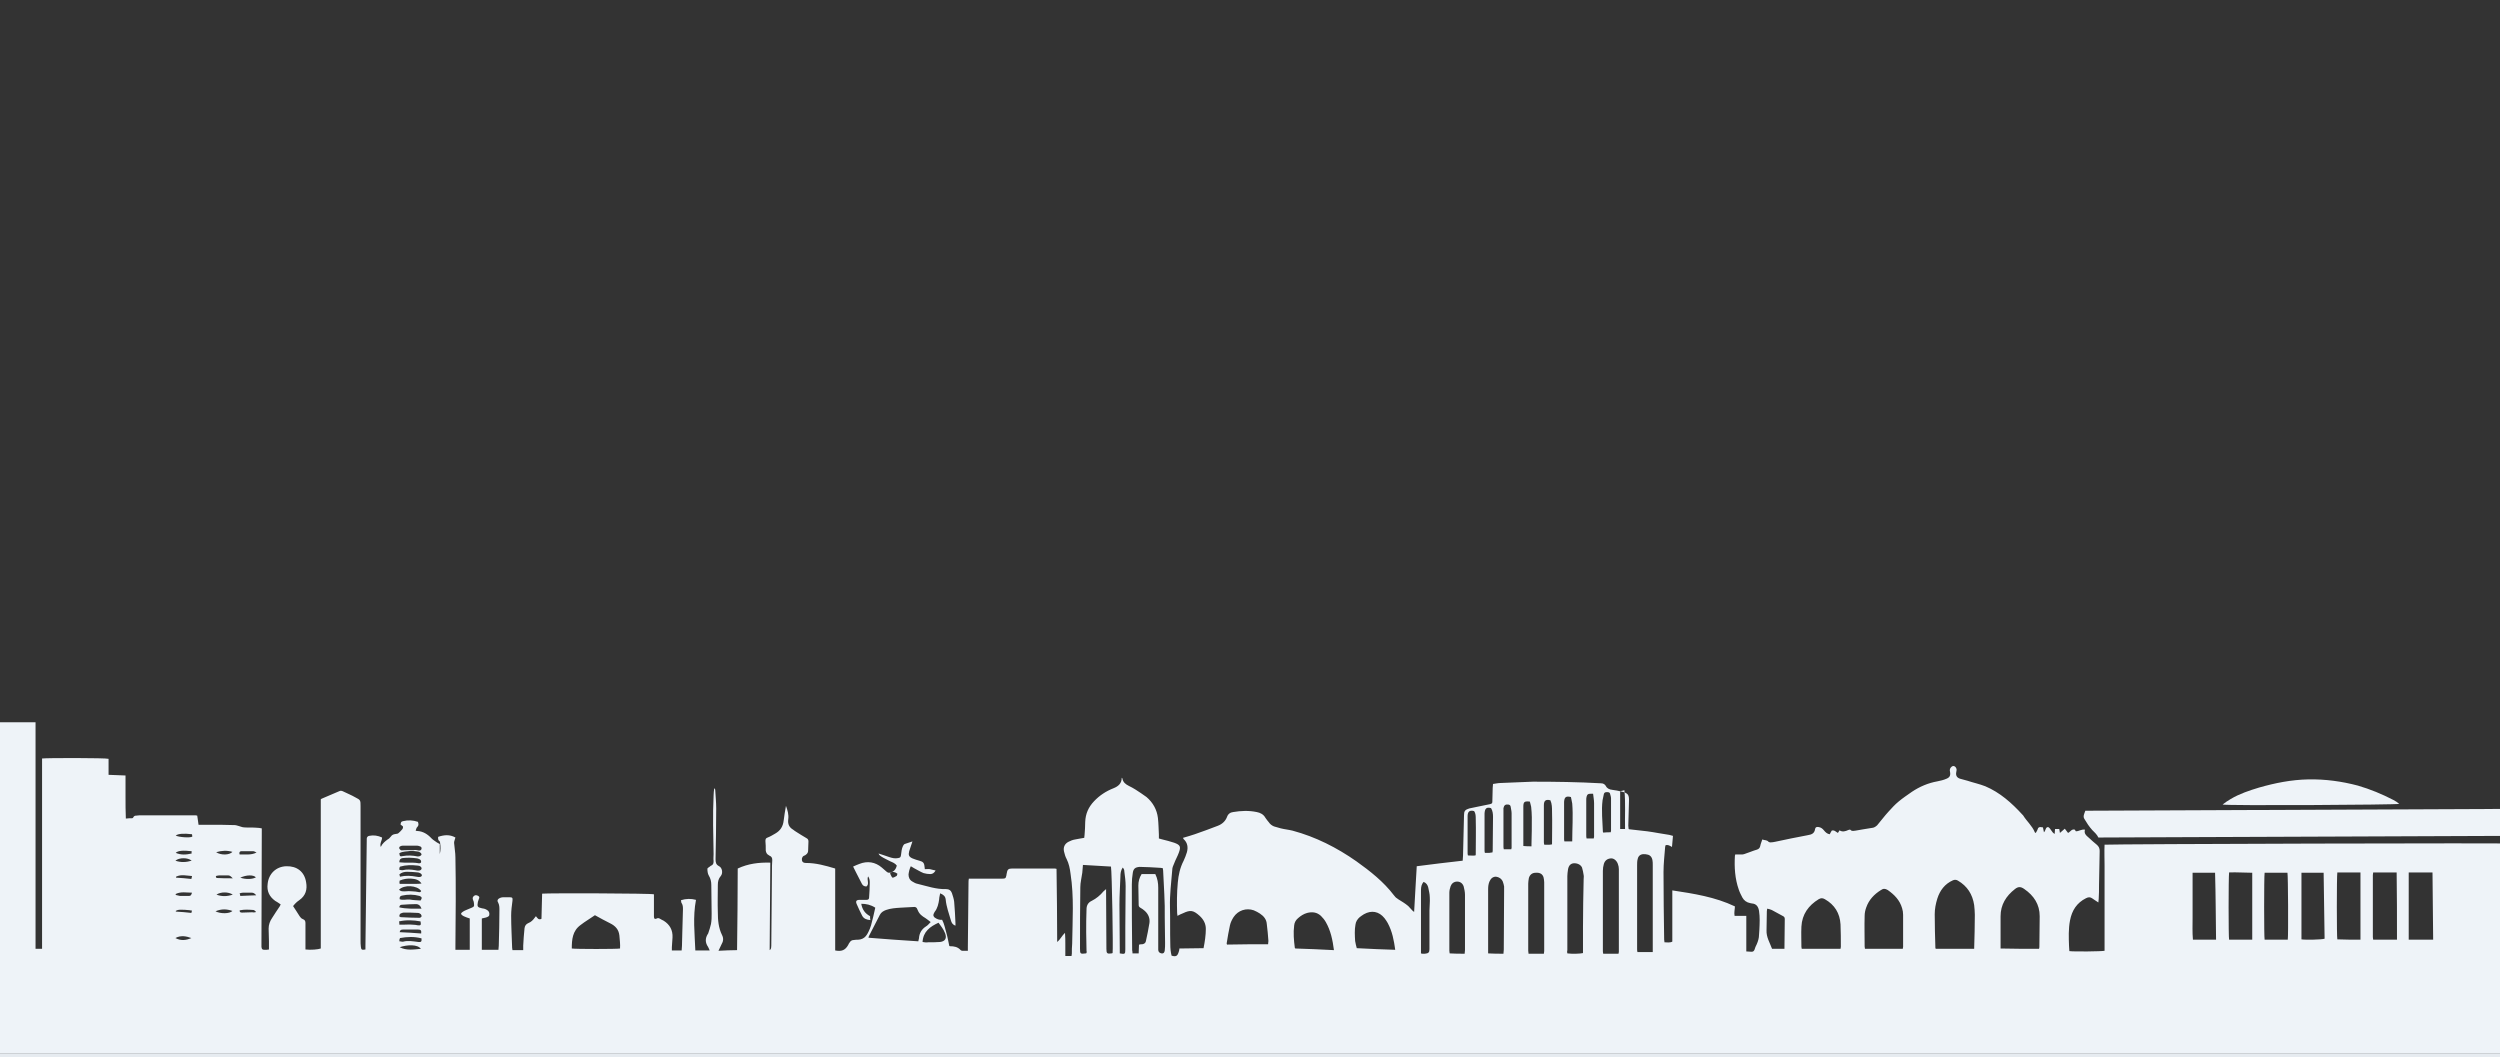 <svg width="1440" height="609" viewBox="0 0 1440 609" fill="none" xmlns="http://www.w3.org/2000/svg">
<rect x="0" y="0" width="1440" height="609" fill="#333333" stroke="none"/>
<g clip-path="url(#clip0)">
<path d="M1578 504.968C1578 545.396 1578 566.377 1578 606.805C1576.87 606.805 1575.56 606.993 1574.43 606.993C1004.94 606.993 435.252 606.993 -134.245 606.993C-134.996 606.993 -135.747 606.993 -136.498 606.993C-136.873 606.993 -137.437 606.805 -137.812 606.805C-137.812 606.429 -138 606.429 -138 606.241C-138 520.307 -138 453.821 -138 368.076C-138 367.512 -138 366.947 -137.812 366.383V366.195C-137.812 366.195 -137.812 366.195 -137.624 366.007C-124.293 366.007 -110.774 366.007 -97.067 366.007C-97.067 426.18 -97.067 486.352 -97.067 546.712C-95.752 546.712 -94.626 546.712 -93.311 546.712C-93.311 545.772 -93.311 544.832 -93.311 543.892C-93.311 513.618 -93.311 483.343 -93.311 452.881C-93.311 451.941 -93.311 451.189 -93.124 450.249C-82.421 450.249 -71.906 450.249 -61.203 450.249C-61.203 482.403 -61.203 514.558 -61.203 546.712C-59.889 546.712 -58.762 546.712 -57.448 546.712C-57.448 538.627 -57.448 530.541 -57.448 522.456C-57.448 514.37 -57.448 506.284 -57.448 498.199C-57.448 490.113 -57.448 482.215 -57.448 474.13C-57.448 466.044 -57.448 458.146 -57.448 450.061C-57.448 441.975 -57.448 433.889 -57.448 425.804C-57.448 417.906 -57.636 409.82 -57.448 401.923C-54.632 401.359 -12.384 401.547 -10.882 402.111C-10.882 403.615 -10.882 405.119 -10.882 406.624C-10.882 408.128 -10.882 409.82 -10.882 411.325C-10.882 412.829 -11.07 414.333 -10.506 416.026C-0.179 416.026 9.96 416.026 20.475 416.026C20.475 427.12 20.475 437.838 20.475 448.744C20.475 459.651 20.475 470.557 20.475 481.463C20.475 492.369 20.475 503.088 20.475 513.994C20.475 524.9 20.475 535.806 20.475 546.524C21.79 546.524 22.916 546.524 24.23 546.524C24.23 509.857 24.23 473.377 24.23 436.898C26.671 436.522 61.033 436.522 62.535 437.086C62.535 440.095 62.535 443.103 62.535 446.3C65.915 446.488 68.919 446.488 72.299 446.676C72.299 451.001 72.299 454.95 72.299 459.086C72.299 463.223 72.299 467.172 72.487 471.497C73.801 471.309 74.927 471.309 76.054 471.309C76.43 471.309 76.805 470.933 76.805 470.745C77.181 469.993 77.744 469.805 78.495 469.805C79.622 469.617 80.748 469.617 81.687 469.617C91.826 469.617 101.778 469.617 111.917 469.617C112.481 469.617 113.044 469.617 113.607 469.805C113.795 471.497 114.171 473.189 114.358 475.07C116.424 475.07 118.302 475.07 120.179 475.07C125.249 475.07 130.131 475.07 135.201 475.258C135.952 475.258 136.89 475.634 137.642 475.822C138.58 476.01 139.519 476.574 140.646 476.574C142.899 476.762 145.34 476.574 147.593 476.762C148.72 476.762 149.659 476.95 150.785 477.138C150.785 477.89 150.785 478.266 150.785 478.831C150.785 500.455 150.597 522.079 150.597 543.704C150.597 544.268 150.597 544.832 150.597 545.396C150.785 546.712 150.973 547.089 152.475 547.089C153.226 547.089 154.165 547.089 154.916 546.901C154.916 545.208 154.916 543.704 154.916 542.2C154.916 539.755 154.728 537.311 154.728 534.866C154.728 532.61 155.479 530.541 156.794 528.661C158.296 526.404 159.61 524.148 161.112 522.079C161.3 521.703 161.488 521.327 161.676 520.951C160.549 520.199 159.61 519.447 158.484 518.883C155.104 516.438 153.602 513.242 154.165 509.105C154.728 503.276 159.047 499.139 164.868 498.951C171.064 498.763 175.383 502.147 176.322 508.165C177.073 512.301 176.134 515.874 172.378 518.507C171.44 519.071 170.688 519.823 169.937 520.575C169.562 520.951 169.186 521.515 168.811 521.891C170.125 523.96 171.44 525.84 172.566 527.721C173.129 528.473 173.505 529.037 174.444 529.413C175.57 529.789 175.946 530.541 175.946 531.669C175.946 536.182 175.946 540.695 175.946 545.02C175.946 545.584 175.946 546.336 175.946 546.901C178.95 547.277 183.269 546.9 184.771 546.336C184.771 517.754 184.771 488.985 184.771 460.403C185.147 460.215 185.147 460.027 185.334 460.027C188.714 458.522 192.094 457.206 195.474 455.702C196.225 455.326 196.976 455.514 197.727 455.89C199.98 457.018 202.421 457.958 204.674 459.274C207.678 460.779 207.679 460.967 207.679 464.352C207.679 490.113 207.679 515.874 207.679 541.635C207.679 542.952 207.679 544.08 207.866 545.396C208.054 547.089 208.43 547.277 210.495 546.901C210.495 546.148 210.495 545.584 210.495 544.832C210.683 524.524 211.058 504.216 211.246 484.096C211.246 483.72 211.246 483.531 211.246 483.155C211.246 482.215 211.809 481.651 212.56 481.463C215.189 480.899 217.63 481.275 220.071 482.403C220.071 484.284 218.569 485.788 219.32 487.856C220.259 485.788 221.761 484.66 223.263 483.532C224.014 483.155 224.578 482.591 225.141 481.839C225.892 480.711 226.831 480.523 228.145 480.335C228.708 480.335 229.272 480.147 229.647 479.771C230.211 479.395 230.774 478.642 231.337 478.078C231.9 477.514 232.276 476.95 232.088 476.01C231.713 475.634 231.149 475.258 230.774 475.07C230.774 473.942 230.962 473.189 232.088 473.001C235.092 472.249 237.909 472.437 240.725 473.377C241.101 474.506 241.289 475.446 240.35 476.386C239.787 476.762 239.787 477.702 239.411 478.454C239.787 478.642 240.162 478.642 240.35 478.642C243.73 478.83 246.358 480.523 248.612 482.967C249.55 483.908 250.677 484.472 251.616 485.224C252.179 485.6 252.742 485.788 253.306 486.164C253.306 488.044 253.306 490.113 253.306 491.993C253.869 489.737 253.869 487.668 253.494 485.412C253.494 485.036 253.306 484.66 253.118 484.472C252.179 483.908 252.367 482.967 252.367 482.027C255.747 480.899 258.939 480.523 262.319 482.403C262.131 483.155 261.943 483.719 261.755 484.284C261.568 484.66 261.568 485.224 261.568 485.6C261.755 488.42 262.319 491.053 262.319 493.874C262.506 502.147 262.506 510.609 262.506 518.883C262.506 527.533 262.319 536.182 262.319 545.02C262.319 545.772 262.319 546.524 262.319 547.089C265.135 547.089 267.952 547.089 270.58 547.089C270.58 541.071 270.58 535.054 270.58 529.037C270.017 528.849 269.454 528.661 268.89 528.473C268.139 528.097 267.201 527.909 266.449 527.345C265.323 526.592 265.323 526.028 266.449 525.276C267.013 524.9 267.576 524.524 268.139 524.336C269.266 523.772 270.58 523.396 271.707 522.832C273.021 522.267 273.209 522.079 273.021 520.575C273.021 519.823 272.834 519.071 272.458 518.319C272.083 517.378 272.27 516.626 273.021 516.062C273.585 515.498 274.523 515.498 275.462 516.062C276.213 516.438 276.213 517.19 275.838 517.755C275.65 518.319 275.462 518.883 275.275 519.447C274.711 522.267 275.087 522.644 277.715 523.208C278.091 523.208 278.467 523.396 278.842 523.396C279.405 523.584 279.969 523.772 280.532 524.148C281.471 524.712 282.034 525.652 281.846 526.78C281.846 527.909 280.908 528.097 279.969 528.473C279.218 528.661 278.279 528.849 277.528 529.037C277.528 535.054 277.528 541.071 277.528 547.089C280.72 547.089 283.912 547.089 287.104 547.089C287.104 546.148 287.292 545.396 287.292 544.832C287.479 537.875 287.667 530.917 287.667 524.148C287.667 522.644 287.667 521.327 286.916 519.823C286.165 518.695 286.728 517.754 288.043 517.19C288.606 517.002 289.169 516.814 289.733 516.814C290.859 516.814 292.174 516.814 293.488 516.814C295.178 516.814 295.366 517.19 295.178 518.883C294.802 521.703 294.427 524.524 294.427 527.345C294.427 533.55 294.802 539.755 294.99 545.96C294.99 546.336 295.178 546.712 295.178 547.277C297.243 547.277 299.309 547.277 301.374 547.277C301.374 546.336 301.374 545.396 301.374 544.644C301.562 541.259 301.75 538.063 302.125 534.678C302.313 533.174 303.064 532.233 304.378 531.669C305.88 531.105 307.007 529.977 307.946 528.661C308.134 528.285 308.509 528.097 308.697 527.721C309.448 528.661 310.199 530.165 311.889 529.225C312.077 524.336 312.077 519.635 312.265 514.746C316.395 514.37 374.979 514.558 376.669 515.122C376.669 515.686 376.669 516.438 376.669 517.002C376.669 520.575 376.669 524.148 376.669 527.909C376.669 529.225 377.232 529.601 378.358 529.037C378.922 528.661 379.485 528.849 379.861 529.037C380.612 529.413 381.363 529.977 382.302 530.353C385.869 532.61 387.559 535.806 387.371 539.943C387.183 541.824 387.184 543.704 386.996 545.584C386.996 546.148 386.996 546.901 386.996 547.465C389.061 547.465 390.751 547.465 392.629 547.465C392.629 546.524 392.816 545.584 392.816 544.832C392.816 542.388 393.004 539.755 393.004 537.311C393.192 532.798 393.192 528.285 393.38 523.772C393.38 522.643 393.38 521.327 392.629 520.199C392.253 519.823 392.441 519.071 392.253 518.507C395.257 517.566 398.074 517.567 400.89 518.319C399.013 528.097 400.139 537.687 400.515 547.465C403.331 547.465 405.772 547.465 408.777 547.465C408.401 546.713 408.213 545.96 407.838 545.396C406.148 542.952 406.148 540.507 407.65 538.063C407.838 537.875 408.026 537.499 408.026 537.311C408.589 535.618 409.152 533.926 409.528 532.233C409.903 530.165 409.903 528.285 409.903 526.216C409.903 520.763 409.716 515.31 409.716 509.857C409.716 507.788 409.34 506.096 408.213 504.216C407.65 503.276 407.462 501.771 407.462 500.455C407.462 499.891 408.777 499.327 409.34 498.763C409.34 498.763 409.528 498.575 409.716 498.575C410.842 498.01 411.03 497.258 411.03 495.942C410.842 494.626 411.03 493.31 411.03 491.993C410.842 480.711 410.467 469.617 411.03 458.334C411.03 456.83 411.218 455.514 411.405 454.009C411.781 454.385 411.969 454.574 411.969 454.95C412.156 458.522 412.532 462.095 412.532 465.668C412.532 475.446 412.344 485.224 412.156 494.814C412.156 496.694 412.344 498.011 414.222 498.951C416.1 499.891 416.475 503.088 415.161 504.592C413.846 506.096 413.471 507.788 413.471 509.669C413.471 514.934 413.283 520.199 413.471 525.464C413.471 529.977 413.846 534.49 415.912 538.627C416.851 540.507 416.663 542.2 415.536 544.08C414.973 545.02 414.597 546.336 413.846 547.653C417.602 547.465 420.982 547.277 424.549 547.277C424.737 531.481 424.925 515.874 424.925 500.267C430.933 497.446 437.129 496.694 443.701 496.882C443.514 513.618 443.514 530.353 443.326 547.277C444.452 546.524 444.077 545.584 444.265 544.832C444.452 530.541 444.452 516.25 444.64 501.959C444.64 499.703 444.64 497.634 444.828 495.378C444.828 494.25 444.452 493.31 443.326 492.933C443.138 492.745 442.95 492.745 442.762 492.557C441.636 491.993 441.26 491.053 441.073 489.925C441.073 488.044 441.073 486.164 440.885 484.472C440.885 483.343 441.073 482.779 442.199 482.403C443.701 481.839 445.203 480.899 446.518 480.147C449.522 478.454 451.024 476.01 451.4 472.625C451.775 469.805 452.151 467.172 452.714 464.164C453.653 466.796 454.404 469.241 454.029 471.873C453.653 474.694 454.592 476.574 456.845 477.89C457.408 478.266 457.972 478.831 458.723 479.207C460.6 480.335 462.478 481.651 464.543 482.779C465.294 483.155 465.67 483.719 465.67 484.66C465.67 486.352 465.482 488.232 465.482 489.925C465.482 490.865 465.107 491.617 464.356 492.181C463.98 492.557 463.605 492.745 463.041 492.933C462.29 493.31 462.102 493.874 461.915 494.438C461.727 496.318 462.478 497.07 464.356 497.07C469.989 497.07 475.434 498.575 481.067 500.267C481.067 516.062 481.067 531.857 481.067 547.465C484.822 548.217 486.888 547.277 488.578 544.268C488.765 543.892 488.953 543.328 489.329 542.952C489.892 542.011 490.643 541.447 491.769 541.447C492.708 541.259 493.647 541.259 494.586 541.259C496.276 541.071 497.59 540.507 498.717 539.191C499.28 538.439 499.844 537.687 500.219 536.746C500.782 535.618 501.346 534.302 501.721 532.986C502.66 529.601 503.411 526.216 504.162 522.832C501.533 521.139 498.905 520.575 496.088 520.575C496.651 523.96 498.341 526.216 501.158 527.721C501.158 528.473 501.158 529.225 501.346 529.977C499.28 529.789 497.59 529.225 496.651 527.533C495.525 525.276 494.398 523.02 493.459 520.763C492.708 519.071 493.272 518.319 495.149 518.319C496.464 518.319 497.778 518.319 499.092 518.319C500.031 518.319 500.595 517.943 500.595 517.002C500.782 514.182 500.97 511.361 500.97 508.541C500.97 507.412 500.97 506.096 500.031 504.78C499.093 506.848 500.97 509.105 499.092 510.609C497.966 510.609 497.027 510.233 496.464 509.105C495.337 506.848 494.211 504.78 493.084 502.523C492.521 501.395 491.957 500.267 491.394 499.139C492.708 498.575 493.835 498.01 494.962 497.634C499.656 495.754 504.162 496.506 507.917 499.703C508.856 500.455 509.795 501.395 510.734 502.147C511.109 502.523 511.673 502.711 512.048 502.711C514.489 502.523 515.992 501.019 516.555 498.575C515.616 497.258 514.114 496.694 512.799 496.13C511.109 495.19 509.232 494.438 507.542 493.31C506.979 492.933 506.415 492.557 506.04 491.617C508.293 492.369 510.171 492.933 512.236 493.686C513.926 494.25 515.616 494.626 517.306 494.25C518.62 494.062 518.808 493.686 518.996 492.369C519.183 490.677 519.371 488.797 520.122 487.292C520.31 486.916 520.686 486.352 521.061 486.164C522.563 485.6 524.065 485.224 525.568 484.66C525.004 486.54 524.253 488.42 523.69 490.301C523.127 492.557 523.502 493.498 525.568 494.438C526.882 495.002 528.196 495.378 529.511 495.754C531.576 496.318 532.327 496.882 532.515 499.139C532.515 499.515 532.703 500.079 532.703 500.643C533.829 500.643 534.768 500.455 535.707 500.643C536.646 500.831 537.585 501.207 538.899 501.395C538.148 502.711 537.209 503.464 535.895 503.464C534.58 503.464 533.266 503.276 531.952 502.899C530.074 502.147 528.384 501.019 526.506 500.079C525.943 499.703 525.192 499.327 524.629 498.951C523.878 500.455 523.502 502.147 523.314 503.652C523.314 505.344 523.878 506.848 525.568 507.788C526.506 508.353 527.445 508.917 528.572 509.105C534.017 510.421 539.275 512.301 544.908 512.113C546.597 512.113 547.724 512.865 548.287 514.37C548.851 516.062 549.414 517.755 549.602 519.447C549.977 523.584 550.165 527.721 550.353 531.857C550.353 532.234 550.353 532.61 550.353 533.174C548.663 532.61 548.1 531.481 547.724 530.165C546.597 526.216 545.095 522.267 544.72 518.131C544.532 516.25 543.405 515.31 541.528 514.558C541.34 515.874 540.964 516.814 540.964 517.943C540.589 520.575 540.026 523.208 538.336 525.276C538.148 525.652 537.96 526.028 537.772 526.404C537.397 527.344 537.772 527.909 538.336 528.473C539.65 529.413 540.964 529.977 542.654 529.789C543.969 532.233 544.344 534.866 545.095 537.311C545.846 539.755 546.222 542.388 546.785 544.832C546.973 545.02 547.161 545.02 547.161 545.02C549.602 545.02 551.667 545.396 553.357 547.277C553.545 547.465 553.92 547.653 554.296 547.653C555.235 547.653 556.174 547.653 557.488 547.653C557.488 546.712 557.488 545.96 557.488 545.208C557.676 532.986 557.676 520.763 557.863 508.541C557.863 507.788 557.863 507.036 558.051 506.096C558.99 506.096 559.553 506.096 560.304 506.096C565.937 506.096 571.758 506.096 577.391 506.096C579.081 506.096 579.269 505.908 579.644 504.404C579.644 504.028 579.832 503.652 579.832 503.276C580.208 500.831 580.771 500.267 583.024 500.267C590.91 500.267 598.984 500.267 606.871 500.267C607.434 500.267 607.997 500.267 608.56 500.455C608.748 514.558 608.936 528.473 608.936 542.576C610.814 541.071 611.753 538.815 613.442 537.311C613.63 539.567 613.63 541.824 613.63 544.08C613.63 546.336 613.63 548.405 613.63 550.661C614.945 550.661 616.071 550.661 617.198 550.661C617.198 550.097 617.385 549.721 617.385 549.345C617.385 547.465 617.385 545.396 617.573 543.516C617.761 529.977 618.7 516.626 616.634 503.276C616.259 500.267 615.696 497.446 614.381 494.814C613.63 493.498 613.255 491.993 612.879 490.489C612.316 488.044 613.255 485.976 615.508 484.848C616.634 484.284 617.949 483.72 619.263 483.532C620.953 483.155 622.643 482.967 624.521 482.591C624.521 482.027 624.708 481.463 624.708 480.899C624.896 478.454 625.084 475.822 625.084 473.377C625.272 468.676 626.962 464.916 630.154 461.531C633.346 458.146 637.101 455.702 641.42 454.009C644.236 452.881 646.114 451.189 646.114 447.992C646.302 448.18 646.489 448.18 646.489 448.368C646.865 450.625 648.367 451.753 650.245 452.693C651.559 453.257 652.686 454.009 654 454.762C656.065 456.078 658.319 457.582 660.384 459.086C664.139 462.283 666.393 466.42 666.956 471.121C667.331 474.318 667.331 477.514 667.519 480.711C667.519 481.463 667.519 482.215 667.519 482.967C668.27 483.155 669.021 483.343 669.585 483.532C671.838 484.096 674.091 484.66 676.344 485.412C679.912 486.728 680.287 487.668 678.973 491.241C678.222 493.309 677.095 495.19 676.344 497.258C675.781 498.575 675.218 499.703 675.218 501.019C674.654 508.165 673.715 515.31 673.903 522.456C674.091 529.601 673.903 536.746 674.091 543.892C674.091 546.148 674.279 548.405 674.842 550.473C677.471 551.225 678.222 550.661 678.973 548.217C679.161 547.653 679.349 546.9 679.349 546.336C684.043 546.336 688.549 546.148 693.243 546.148C693.994 542.388 694.558 538.627 694.558 535.054C694.558 532.045 693.243 529.601 690.99 527.533C687.422 524.336 685.732 523.96 681.414 526.028C680.287 526.404 679.349 526.968 678.222 527.533C678.222 526.78 678.034 526.404 678.034 526.028C677.846 520.199 677.846 514.37 678.41 508.353C678.785 504.028 679.724 499.703 681.789 495.754C682.541 494.25 683.104 492.557 683.667 490.865C684.418 488.044 684.043 485.412 681.789 483.343C681.602 483.155 681.602 482.967 681.414 482.591C683.855 481.839 686.108 481.275 688.174 480.523C692.68 479.019 696.999 477.326 701.505 475.634C703.946 474.694 705.824 473.001 706.762 470.557C707.326 468.864 708.64 467.924 710.33 467.736C714.836 466.984 719.343 466.796 723.849 467.736C725.915 468.112 727.792 469.052 728.919 471.121C729.482 472.061 730.233 472.813 730.797 473.565C731.548 474.694 732.487 475.446 733.801 476.01C735.115 476.386 736.43 476.762 737.744 477.138C739.997 477.702 742.25 477.89 744.504 478.454C757.835 482.027 770.04 488.232 781.306 496.13C789.192 501.771 796.89 507.788 802.899 515.686C803.462 516.25 803.838 517.002 804.589 517.378C805.716 518.319 807.03 518.883 808.344 519.823C809.283 520.387 810.222 521.139 811.161 521.891C811.912 522.643 812.663 523.584 813.414 524.336C813.602 524.524 813.977 524.9 814.541 525.276C815.104 516.25 815.479 507.6 816.043 498.951C825.055 497.822 833.693 496.694 842.518 495.754C842.518 494.626 842.706 493.686 842.706 492.745C842.893 485.036 843.081 477.326 843.269 469.617C843.269 467.172 843.832 466.42 846.273 465.668C847.775 465.292 849.277 465.104 850.779 464.728C853.22 464.164 855.661 463.787 858.102 463.223C859.605 462.847 859.604 462.659 859.604 461.155C859.604 458.71 859.792 456.266 859.792 453.821C859.792 453.069 859.98 452.317 859.98 451.565C861.482 451.377 862.984 451.001 864.486 451.001C870.683 450.813 876.691 450.437 882.888 450.249C896.031 450.249 909.175 450.437 922.318 451.189C923.445 451.189 924.384 451.753 924.947 452.693C925.698 454.197 927.013 454.762 928.703 454.95C930.392 455.138 932.082 455.514 933.772 455.89C937.903 456.83 938.466 457.77 938.279 461.907C938.091 466.42 938.091 471.121 937.903 475.634C937.903 476.198 938.091 476.95 938.091 477.514C938.466 477.702 938.654 477.702 938.842 477.702C942.222 478.078 945.602 478.454 948.794 478.831C953.112 479.395 957.431 480.335 961.562 480.899C962.313 481.087 962.876 481.275 963.627 481.463C963.439 483.531 963.252 485.6 963.064 487.856C961.75 487.104 960.623 486.352 959.309 486.916C959.309 487.292 959.121 487.668 959.121 487.856C958.745 492.745 958.182 497.446 958.182 502.335C958.182 515.31 958.37 528.285 958.557 541.259C958.557 541.636 958.745 542.2 958.745 542.764C960.247 542.764 961.75 543.14 963.252 542.388C963.252 532.61 963.252 522.644 963.252 512.866C975.644 514.746 987.849 516.626 999.303 522.079C999.303 523.772 998.74 525.464 999.115 527.533C1001.37 527.533 1003.43 527.533 1005.87 527.533C1005.87 534.49 1005.87 541.259 1005.87 548.029C1007 548.029 1007.94 548.217 1008.88 548.217C1009.82 548.217 1010.19 547.841 1010.57 547.089C1010.94 545.96 1011.32 544.832 1011.88 543.892C1012.63 542.2 1013.2 540.319 1013.2 538.439C1013.2 537.499 1013.39 536.558 1013.39 535.618C1013.57 531.857 1013.76 528.285 1013.2 524.712C1012.82 522.267 1011.7 520.575 1009.07 520.387C1008.69 520.387 1008.5 520.199 1008.13 520.199C1006.06 519.823 1004.56 518.695 1003.62 517.002C1002.87 515.498 1002.12 514.182 1001.56 512.489C999.303 506.096 998.927 499.515 999.303 492.933C999.303 492.745 999.491 492.557 999.491 492.181C1000.62 492.181 1001.74 492.181 1002.87 492.181C1003.43 492.181 1004 492.181 1004.56 491.993C1007 491.241 1009.44 490.113 1012.07 489.361C1013.2 488.985 1013.76 488.232 1013.95 487.104C1014.14 485.976 1014.7 484.848 1015.08 483.532C1016.39 484.096 1017.7 483.72 1018.64 484.848C1018.83 485.036 1019.39 485.224 1019.77 485.224C1020.71 485.224 1021.65 485.036 1022.59 484.848C1028.78 483.532 1034.98 482.215 1041.17 481.087C1043.43 480.711 1045.12 480.147 1045.49 477.514C1045.68 476.386 1046.43 476.198 1047.56 476.386C1048.87 476.574 1049.81 477.326 1050.56 478.266C1051.5 479.395 1052.44 480.335 1053.94 480.523C1054.32 479.771 1054.69 479.019 1055.07 478.454C1056.57 477.89 1057.51 479.207 1058.64 479.771C1059.01 479.207 1059.2 478.831 1059.58 478.266C1061.27 479.395 1062.96 478.831 1064.65 478.078C1065.02 477.89 1065.77 477.702 1065.96 478.078C1066.9 479.019 1067.84 478.454 1068.78 478.454C1070.28 478.266 1071.59 477.89 1073.1 477.702C1074.97 477.326 1077.04 477.138 1078.92 476.762C1079.67 476.574 1080.61 476.01 1081.17 475.446C1083.42 472.813 1085.49 469.993 1087.74 467.548C1089.62 465.48 1091.5 463.411 1093.56 461.719C1096 459.651 1098.63 457.958 1101.26 456.078C1105.77 453.069 1110.65 451.001 1115.91 450.061C1117.78 449.685 1119.47 449.308 1121.16 448.556C1123.04 447.804 1123.6 446.676 1123.23 444.607C1122.85 443.291 1123.23 442.351 1124.17 441.599C1124.36 441.411 1124.73 441.223 1125.11 441.223C1126.23 441.223 1127.17 442.539 1126.98 443.667C1126.98 444.043 1126.8 444.419 1126.8 444.796C1126.42 446.676 1127.17 447.992 1129.05 448.556C1130.36 448.932 1131.68 449.308 1133.18 449.685C1136.56 450.813 1140.13 451.565 1143.51 452.881C1151.96 456.454 1158.72 462.471 1164.91 469.241C1165.1 469.429 1165.1 469.429 1165.29 469.617C1167.35 473.001 1170.55 475.634 1172.05 479.395C1172.05 479.583 1172.24 479.583 1172.61 479.771C1172.99 479.019 1173.55 478.266 1173.74 477.514C1173.93 476.762 1174.49 476.386 1175.24 476.386C1175.8 476.386 1176.18 476.574 1176.74 476.574C1176.93 477.514 1177.12 478.454 1177.31 479.395C1178.43 478.454 1178.06 476.386 1179.75 476.386C1181.44 477.326 1181.62 479.395 1183.5 480.335C1183.5 479.207 1183.69 478.454 1183.69 477.514C1184.63 477.514 1185.38 477.514 1186.13 477.514C1186.32 478.266 1186.32 478.831 1186.51 479.771C1187.63 478.831 1188.38 478.078 1189.32 477.326C1190.07 478.266 1190.64 479.019 1191.2 479.771C1192.7 479.019 1193.27 477.326 1195.14 477.89C1195.33 478.266 1195.52 478.642 1195.71 478.831C1197.58 478.831 1198.9 477.514 1200.96 477.89C1200.21 480.147 1201.72 481.275 1203.22 482.591C1204.72 483.908 1206.22 485.412 1207.72 486.54C1208.85 487.48 1209.41 488.609 1209.41 490.113C1209.23 496.694 1209.23 503.276 1209.04 509.857C1209.04 512.489 1209.04 515.122 1208.85 517.755C1208.85 518.319 1208.66 519.071 1208.66 519.823C1207.35 518.883 1206.22 518.319 1205.28 517.566C1203.97 516.626 1203.03 516.626 1201.53 517.378C1196.27 520.011 1193.45 524.336 1192.33 530.165C1191.39 535.054 1191.58 539.943 1191.76 544.832C1191.76 545.772 1191.95 546.901 1191.95 547.841C1194.58 548.217 1210.73 548.029 1212.23 547.653C1212.23 543.704 1212.23 539.567 1212.23 535.43C1212.23 531.293 1212.23 527.156 1212.23 523.208C1212.23 519.071 1212.23 514.934 1212.23 510.985C1212.23 506.848 1212.23 502.711 1212.23 498.763C1212.23 494.626 1212.04 490.677 1212.23 486.54C1217.3 486.164 1448.63 485.412 1450.32 485.976C1450.32 486.352 1450.51 486.728 1450.51 487.292C1450.51 492.369 1450.69 497.446 1450.69 502.523C1450.51 512.301 1450.69 522.079 1451.07 531.669C1451.26 536.746 1451.45 541.635 1451.63 546.712C1451.63 547.089 1451.82 547.653 1451.82 548.029C1453.89 548.217 1454.07 548.217 1454.07 546.336C1454.07 545.772 1454.07 545.208 1454.07 544.644C1453.89 537.687 1453.7 530.541 1453.7 523.584C1453.7 517.378 1453.51 511.173 1453.51 504.968C1453.51 503.652 1453.7 502.335 1454.26 501.207C1455.01 499.327 1455.39 497.446 1455.39 495.378C1455.39 493.498 1455.39 491.617 1455.2 489.737C1455.2 486.916 1456.7 484.66 1458.39 482.779C1459.14 481.839 1460.27 481.651 1461.4 482.027C1461.4 482.591 1461.4 482.967 1461.4 483.719C1462.9 482.967 1464.4 482.967 1465.34 481.275C1465.53 481.087 1465.72 480.899 1465.9 480.711C1467.22 480.335 1467.97 479.395 1468.91 478.642C1470.03 477.702 1471.35 477.138 1472.29 476.198C1473.04 475.446 1474.16 475.07 1475.1 474.13C1475.67 473.565 1476.42 473.377 1477.17 473.001C1478.67 472.249 1479.61 471.309 1480.17 469.617C1480.55 468.676 1480.36 468.112 1479.42 467.548C1479.99 466.608 1480.17 465.856 1479.99 464.54C1479.99 464.163 1479.61 463.787 1479.23 463.223C1480.55 462.095 1479.99 460.779 1479.99 459.463C1479.61 459.275 1479.42 459.275 1479.05 459.086V458.898C1479.61 457.582 1481.11 456.078 1479.05 454.386C1479.99 453.069 1480.36 451.753 1479.99 450.061C1479.05 450.437 1477.92 450.625 1477.54 451.377C1476.42 453.257 1473.98 453.257 1473.04 455.138C1473.04 455.326 1472.66 455.326 1472.47 455.326C1470.79 456.454 1469.1 457.394 1467.41 458.522C1467.22 458.522 1467.22 458.898 1467.22 458.898C1467.03 459.086 1466.84 459.651 1466.47 459.651C1464.78 460.215 1463.65 461.531 1462.34 462.659C1460.27 464.728 1457.83 464.728 1455.2 464.352C1455.01 462.471 1454.82 460.591 1455.01 458.71C1455.01 447.24 1455.2 435.77 1455.2 424.111C1455.2 421.103 1455.01 418.094 1453.89 415.273C1453.32 413.581 1452.57 411.889 1452.01 410.196C1451.82 409.82 1451.82 409.256 1451.63 408.692C1452.2 408.504 1452.57 408.504 1452.95 408.504C1455.95 407.94 1456.51 407 1456.7 403.991C1456.7 403.615 1456.7 403.239 1456.7 402.863C1456.7 398.914 1456.7 394.965 1456.7 391.016C1456.7 386.88 1455.95 382.931 1453.14 379.734C1452.01 378.418 1451.26 376.914 1450.69 375.033C1451.63 374.845 1452.57 374.469 1453.51 374.469C1455.2 374.657 1456.33 373.905 1456.89 372.401C1457.45 371.272 1458.2 370.896 1459.33 370.896C1466.09 371.084 1472.85 371.084 1479.42 371.084C1480.55 371.084 1481.68 371.084 1482.24 372.589C1482.43 372.965 1482.99 373.341 1483.55 373.529C1484.3 373.905 1485.06 374.093 1485.81 374.281C1486.93 374.657 1487.87 375.221 1488.44 376.161C1489.37 377.854 1489.75 379.734 1489.94 381.426C1489.75 381.615 1489.75 381.615 1489.75 381.615C1489.56 381.803 1489.19 381.991 1489 381.991C1486.18 383.119 1485.06 385.187 1485.06 388.196C1485.06 393.085 1485.06 397.974 1485.06 402.863C1485.06 405.683 1485.62 408.504 1487.68 410.761C1489.19 412.453 1489 414.333 1487.87 416.214C1486.56 418.47 1486.18 420.727 1485.99 423.171C1485.81 428.812 1485.62 434.265 1485.62 439.907C1485.62 455.514 1485.81 471.121 1485.99 486.728C1485.99 490.489 1486.18 494.25 1486.18 498.199C1486.18 499.139 1486.37 499.891 1487.5 500.267C1489.75 501.019 1491.06 502.711 1492.19 504.78C1492.75 505.908 1493.51 506.096 1494.44 506.096C1495.01 506.096 1495.76 506.096 1496.32 506.096C1522.98 506.096 1549.46 506.096 1576.12 506.096C1576.5 504.592 1577.25 504.78 1578 504.968ZM1137.12 546.524C1137.31 539.755 1137.5 533.362 1137.5 526.968C1137.5 525.088 1137.31 523.208 1137.12 521.327C1136.18 515.122 1133.18 510.421 1127.74 507.224C1126.8 506.66 1125.86 506.66 1124.92 507.036C1120.22 509.105 1117.41 512.866 1115.91 517.566C1114.97 520.575 1114.4 523.584 1114.4 526.592C1114.4 532.986 1114.59 539.567 1114.78 545.96C1114.78 546.148 1114.97 546.336 1114.97 546.524C1122.1 546.524 1129.61 546.524 1137.12 546.524ZM1174.49 546.524C1174.49 546.148 1174.68 545.96 1174.68 545.584C1174.68 539.567 1174.86 533.738 1174.86 527.721C1174.86 520.951 1171.49 515.874 1166.04 512.113C1163.97 510.609 1162.47 510.609 1160.59 512.113C1155.52 516.062 1152.33 521.139 1152.33 527.721C1152.33 533.174 1152.33 538.815 1152.33 544.268C1152.33 545.02 1152.33 545.584 1152.33 546.336C1159.84 546.524 1167.17 546.524 1174.49 546.524ZM1096 546.524C1096 545.96 1096.19 545.772 1096.19 545.396C1096.19 539.191 1096.19 533.174 1096.19 526.968C1096.19 525.652 1096 524.336 1095.63 523.208C1094.31 518.507 1091.12 515.31 1087.37 512.678C1085.86 511.737 1084.74 511.737 1083.42 512.678C1079.48 515.122 1076.48 518.319 1074.97 522.644C1074.41 524.148 1074.03 525.84 1074.03 527.533C1073.85 533.362 1074.03 539.191 1074.03 545.208C1074.03 545.584 1074.22 546.148 1074.22 546.524C1081.17 546.524 1088.49 546.524 1096 546.524ZM1060.14 546.524C1060.14 546.148 1060.33 545.772 1060.33 545.396C1060.33 541.071 1060.33 536.746 1060.14 532.422C1059.76 526.028 1056.76 521.139 1051.13 517.943C1049.81 517.19 1048.87 517.19 1047.56 517.943C1041.74 521.515 1037.98 526.592 1037.61 533.738C1037.42 537.687 1037.61 541.635 1037.61 545.396C1037.61 545.772 1037.8 546.148 1037.8 546.524C1045.31 546.524 1052.63 546.524 1060.14 546.524ZM639.917 499.139C634.472 498.763 629.215 498.575 623.77 498.199C623.582 499.891 623.582 501.207 623.394 502.711C623.018 505.532 622.267 508.353 622.267 510.985C622.08 522.832 622.08 534.678 622.08 546.336C622.08 549.533 622.267 549.533 625.459 549.157C625.647 549.157 625.647 548.969 625.835 548.969C625.835 548.593 626.023 548.029 625.835 547.653C625.835 544.08 625.647 540.507 625.647 536.934C625.647 532.61 625.647 528.097 625.835 523.772C625.835 521.515 626.774 519.823 628.839 518.883C631.468 517.566 633.721 515.686 635.599 513.43C635.974 513.054 636.538 512.678 637.101 512.113C637.101 512.678 637.101 513.054 637.101 513.242C637.101 524.336 637.289 535.43 637.289 546.524C637.289 549.157 637.664 549.533 640.293 549.157C640.481 549.157 640.669 548.969 640.856 548.969C641.232 546.901 640.481 501.959 639.917 499.139ZM1482.05 406.812C1482.05 406.436 1482.24 406.248 1482.24 406.06C1482.24 402.299 1482.43 398.35 1482.43 394.589C1482.43 392.333 1482.05 390.076 1481.86 387.82C1481.68 386.503 1480.92 385.375 1479.99 384.623C1478.86 383.495 1477.73 383.495 1476.61 384.811C1476.42 384.999 1476.23 385.187 1476.04 385.375C1474.54 386.692 1473.79 386.692 1472.47 385.187C1470.79 383.307 1469.1 383.307 1467.97 385.375V385.563C1467.22 386.504 1465.9 386.692 1464.96 385.751C1464.59 385.375 1464.4 384.999 1464.03 384.623C1463.27 383.871 1461.96 383.683 1461.4 384.247C1459.52 385.751 1458.02 387.632 1457.83 390.264C1457.64 392.897 1457.64 395.529 1457.64 398.162C1457.64 400.794 1458.02 403.239 1458.2 405.871C1458.2 406.248 1458.39 406.812 1458.39 407.376C1466.28 406.812 1474.16 406.812 1482.05 406.812ZM1366.95 502.523C1366.95 503.087 1366.76 503.464 1366.76 504.028C1366.76 515.874 1366.76 527.909 1366.76 539.755C1366.76 540.319 1366.95 540.883 1366.95 541.259C1371.64 541.259 1375.96 541.259 1380.66 541.259C1380.66 528.285 1380.66 515.31 1380.47 502.523C1375.78 502.523 1371.46 502.523 1366.95 502.523ZM1401.5 541.259C1401.31 528.285 1401.31 515.31 1401.12 502.523C1396.43 502.523 1391.92 502.523 1387.42 502.523C1387.42 515.498 1387.42 528.285 1387.42 541.259C1392.11 541.259 1396.8 541.259 1401.5 541.259ZM1297.29 541.259C1297.29 528.285 1297.29 515.498 1297.29 502.711C1292.78 502.711 1288.28 502.335 1283.96 502.523C1283.58 505.72 1283.58 539.943 1283.96 541.259C1288.28 541.259 1292.59 541.259 1297.29 541.259ZM1304.42 502.711C1304.05 504.968 1304.05 539.943 1304.42 541.259C1308.93 541.259 1313.25 541.259 1317.76 541.259C1318.13 539.191 1317.94 504.028 1317.57 502.711C1313.25 502.711 1308.74 502.711 1304.42 502.711ZM1359.63 541.259C1359.63 528.285 1359.63 515.498 1359.63 502.523C1355.12 502.523 1350.61 502.523 1346.3 502.523C1345.92 504.968 1345.92 539.755 1346.3 541.071C1350.8 541.259 1355.12 541.259 1359.63 541.259ZM652.31 549.157C653.624 549.157 654.751 549.157 655.878 549.157C655.878 547.465 656.065 545.772 656.065 544.08C656.441 544.08 656.816 544.08 657.004 543.892C657.38 543.892 657.568 543.892 657.943 543.892C659.07 543.704 659.821 543.14 660.008 542.2C660.76 538.815 661.511 535.242 662.074 531.669C662.449 529.037 661.511 526.592 659.445 524.712C658.694 523.96 657.755 523.396 656.817 522.832C656.253 522.455 655.878 522.079 655.878 521.327C655.878 517.566 655.69 513.806 655.69 510.045C655.69 507.788 656.253 505.532 657.568 503.464C660.384 503.464 663.013 503.464 665.454 503.464C666.768 506.096 667.144 508.729 667.144 511.361C667.144 522.832 667.144 534.302 667.144 545.96C667.144 546.336 667.144 546.712 667.144 547.089C667.144 548.217 667.895 548.969 669.021 549.157C670.148 549.345 670.711 548.781 670.899 547.465C671.087 545.96 671.087 544.456 671.087 543.14C671.087 538.251 670.899 533.55 670.899 528.661C671.087 519.447 670.336 510.421 669.96 501.395C669.96 501.019 669.772 500.643 669.772 500.079C669.397 500.079 669.021 499.891 668.646 499.891C666.58 499.703 664.327 499.703 662.262 499.515C660.384 499.515 658.319 499.327 656.441 499.327C654 499.515 652.873 500.267 652.498 502.711C652.122 504.968 651.935 507.224 651.935 509.481C651.935 522.079 651.935 534.678 652.122 547.277C652.31 548.029 652.31 548.593 652.31 549.157ZM1262.93 502.711C1262.93 507.036 1262.93 511.361 1262.93 515.686C1262.93 520.011 1262.93 524.336 1262.93 528.473C1262.93 532.798 1262.74 536.935 1263.12 541.259C1267.62 541.259 1271.94 541.259 1276.45 541.259C1276.26 528.285 1276.26 515.498 1275.88 502.711C1271.38 502.711 1267.25 502.711 1262.93 502.711ZM951.986 548.405C951.986 547.653 951.986 546.9 951.986 546.336C951.986 530.353 951.986 514.182 951.986 498.199C951.986 497.258 951.986 496.318 951.798 495.378C951.422 493.498 950.296 492.369 948.606 492.181C948.042 491.993 947.479 491.993 946.728 491.993C945.038 491.993 943.724 492.933 943.349 494.626C942.973 495.942 942.973 497.07 942.973 498.387C942.973 514.37 942.973 530.541 942.973 546.524C942.973 547.089 942.973 547.653 943.161 548.405C945.977 548.405 948.794 548.405 951.986 548.405ZM1325.64 502.711C1325.64 515.498 1325.64 528.285 1325.64 541.071C1327.71 541.447 1337.47 541.259 1338.97 540.695C1338.79 528.097 1338.6 515.498 1338.41 502.711C1334.09 502.711 1329.96 502.711 1325.64 502.711ZM536.082 531.105C534.768 530.165 534.017 529.413 533.078 528.849C531.201 527.721 529.511 526.592 528.572 524.148C528.009 522.455 527.257 522.268 525.568 522.456C523.314 522.644 520.873 522.643 518.62 522.832C515.804 523.02 512.987 523.208 510.358 524.148C508.856 524.712 507.542 525.464 506.791 526.968C504.725 530.917 502.66 535.054 500.595 539.003C500.407 539.191 500.407 539.567 500.219 540.131C509.795 540.883 519.371 541.635 528.947 542.2C529.135 541.447 529.135 541.071 529.323 540.507C529.511 537.499 530.825 535.242 533.454 533.55C534.205 533.174 534.956 532.234 536.082 531.105ZM932.27 549.345C932.27 548.781 932.458 548.593 932.458 548.405C932.458 532.422 932.458 516.626 932.458 500.643C932.458 499.703 932.27 498.575 931.895 497.634C931.144 495.566 929.454 494.25 927.764 494.438C925.698 494.626 924.384 495.754 923.821 497.634C923.445 498.951 923.257 500.267 923.257 501.583C923.257 516.814 923.257 532.234 923.257 547.465C923.257 548.029 923.257 548.593 923.445 549.345C926.262 549.345 929.266 549.345 932.27 549.345ZM902.791 549.157C905.607 549.533 910.489 549.345 911.804 548.969C911.804 548.405 911.804 547.653 911.804 547.089C911.804 542.576 911.804 538.063 911.804 533.738C911.804 524.712 911.991 515.498 912.179 506.472C912.179 505.72 912.367 504.78 912.179 504.028C911.991 502.523 911.616 501.019 911.24 499.703C910.489 498.01 908.424 497.07 906.358 497.258C904.668 497.446 903.542 498.575 903.166 500.831C902.979 502.147 902.791 503.464 902.791 504.592C902.791 518.883 902.791 533.174 902.791 547.277C902.603 547.841 902.603 548.593 902.791 549.157ZM889.272 549.345C889.272 548.781 889.459 548.405 889.459 547.841C889.459 534.678 889.459 521.515 889.459 508.165C889.459 507.224 889.272 506.284 889.084 505.344C888.521 503.464 887.018 502.523 884.577 502.711C882.512 502.711 881.198 503.84 880.634 505.72C880.447 506.848 880.259 507.977 880.259 508.917C880.259 521.891 880.259 534.678 880.259 547.653C880.259 548.217 880.447 548.781 880.447 549.345C883.451 549.345 886.267 549.345 889.272 549.345ZM342.683 527.157C340.054 529.037 337.05 530.729 334.421 532.798C329.727 536.182 329.351 541.259 329.351 546.336C331.229 546.712 355.639 546.712 357.141 546.336C357.329 543.892 356.953 541.259 356.765 538.815C356.39 535.43 354.512 533.362 351.508 531.857C348.504 530.353 345.687 528.849 342.683 527.157ZM768.35 547.277C767.599 541.447 766.472 535.994 763.656 531.105C762.905 529.789 761.966 528.661 760.839 527.533C758.586 525.464 755.957 525.088 752.953 525.84C750.888 526.404 749.198 527.533 747.695 528.849C746.381 529.977 745.63 531.293 745.442 532.986C744.879 537.311 745.255 541.635 745.818 545.96C745.818 546.148 746.006 546.148 746.193 546.336C753.516 546.524 760.651 546.9 768.35 547.277ZM781.494 546.148C789.004 546.524 796.327 546.901 803.65 547.089C802.899 541.635 801.96 536.558 799.331 531.669C798.768 530.729 798.205 529.789 797.454 528.849C794.262 524.9 789.943 524.148 785.624 526.592C784.686 527.156 783.935 527.721 783.184 528.285C781.869 529.413 780.93 530.917 780.743 532.61C780.179 535.618 780.367 538.815 780.555 542.011C780.742 543.328 781.118 544.644 781.494 546.148ZM730.421 543.892C730.421 543.14 730.609 542.576 730.609 542.011C730.421 538.815 730.046 535.43 729.67 532.233C729.482 529.601 727.98 527.721 725.727 526.216C724.6 525.464 723.474 524.9 722.159 524.336C717.841 522.832 713.146 524.336 710.518 528.285C709.579 529.789 708.828 531.293 708.452 532.986C707.701 536.37 707.138 539.755 706.575 543.328C706.575 543.516 706.575 543.704 706.762 544.08C714.649 543.892 722.535 543.892 730.421 543.892ZM865.988 549.345C865.988 548.405 866.176 547.841 866.176 547.089C866.176 535.806 866.364 524.712 866.364 513.43C866.364 512.489 866.364 511.549 866.364 510.609C866.176 509.669 865.989 508.729 865.613 507.788C864.862 506.096 863.36 505.156 861.67 504.968C859.792 504.968 858.666 506.096 857.915 507.788C857.351 509.105 857.164 510.609 857.164 512.113C857.164 523.772 857.164 535.618 857.164 547.277C857.164 547.841 857.164 548.405 857.164 549.157C860.168 549.345 862.984 549.345 865.988 549.345ZM843.644 549.345C843.644 548.593 843.832 547.841 843.832 547.277C843.832 542.952 843.832 538.627 843.832 534.49C843.832 528.097 843.832 521.703 843.832 515.31C843.832 513.806 843.457 512.113 843.081 510.609C842.518 508.917 841.203 507.788 839.326 507.788C837.448 507.788 836.134 508.917 835.57 510.421C835.195 511.549 834.819 512.866 834.819 514.182C834.819 525.276 834.819 536.37 834.819 547.653C834.819 548.217 835.007 548.781 835.007 549.157C837.824 549.345 840.64 549.345 843.644 549.345ZM1027.84 546.524C1027.84 540.695 1028.03 535.054 1028.03 529.413C1028.03 528.661 1027.84 528.097 1027.09 527.721C1024.84 526.592 1022.77 525.276 1020.52 524.148C1019.77 523.772 1018.83 523.584 1017.89 523.396C1017.89 523.96 1017.7 524.336 1017.7 524.9C1017.7 528.473 1017.52 532.234 1017.52 535.806C1017.33 539.755 1019.39 542.952 1020.71 546.524C1023.15 546.524 1025.4 546.524 1027.84 546.524ZM818.484 549.157C819.047 549.345 819.235 549.345 819.422 549.345C819.798 549.345 820.361 549.345 820.737 549.345C822.802 549.157 823.366 548.593 823.366 546.712C823.366 545.02 823.366 543.328 823.366 541.824C823.366 535.994 823.366 530.353 823.366 524.524C823.366 521.891 823.741 519.447 823.553 516.814C823.553 514.934 822.99 512.866 822.615 510.985C822.239 509.669 821.488 508.541 819.986 507.977C819.798 508.165 819.61 508.541 819.422 508.729C818.484 510.233 818.484 511.925 818.484 513.43C818.484 524.712 818.484 535.994 818.484 547.089C818.484 548.029 818.484 548.405 818.484 549.157ZM644.987 549.157C647.991 549.721 648.179 549.533 648.179 546.901C648.179 546.713 648.179 546.713 648.179 546.524C648.179 542.388 648.179 538.063 648.179 533.926C648.179 526.028 648.367 518.319 648.367 510.421C648.367 507.6 647.991 504.78 647.616 501.959C647.616 501.207 647.428 500.455 646.677 499.703C645.55 501.395 645.363 503.088 645.363 504.78C645.175 510.233 644.799 515.686 644.799 521.139C644.799 529.789 644.987 538.439 644.987 547.089C644.987 547.653 644.987 548.405 644.987 549.157ZM1476.79 420.915C1476.79 416.966 1473.98 413.769 1470.6 413.957C1466.84 414.145 1463.27 416.778 1463.46 420.727C1463.46 424.487 1466.47 427.496 1470.22 427.496C1474.17 427.496 1476.79 424.675 1476.79 420.915ZM905.607 484.66C905.607 477.138 906.171 469.993 905.607 462.847C905.42 461.531 905.044 460.215 904.856 459.086C901.852 458.334 901.101 459.275 900.913 461.907V462.095C900.913 469.052 900.913 476.01 900.913 482.967C900.913 483.532 900.913 484.096 901.101 484.66C902.603 484.66 903.917 484.66 905.607 484.66ZM870.495 489.173C870.495 488.797 870.683 488.609 870.683 488.42C870.683 481.839 870.683 475.07 870.683 468.488C870.683 467.172 870.307 465.856 870.119 464.54C869.932 463.787 869.556 463.599 868.805 463.411C867.115 463.223 866.364 463.787 865.988 465.48C865.988 466.044 865.988 466.42 865.988 466.984C865.988 473.754 865.988 480.523 865.988 487.292C865.988 487.856 865.989 488.421 866.176 489.173C867.491 489.173 868.993 489.173 870.495 489.173ZM882.136 487.48C882.136 486.916 882.136 486.54 882.136 486.164C882.324 481.087 882.324 475.822 882.324 470.745C882.324 468.676 882.136 466.796 881.949 464.728C881.761 463.599 881.385 462.659 881.198 461.719C878.006 461.343 877.442 461.907 877.442 464.728V464.916C877.442 471.685 877.442 478.643 877.442 485.412C877.442 485.976 877.442 486.54 877.442 487.292C879.132 487.48 880.634 487.48 882.136 487.48ZM849.089 467.172C846.273 466.42 845.334 467.736 845.334 470.181C845.334 477.138 845.334 484.096 845.334 491.053C845.334 491.617 845.334 492.181 845.522 492.745C847.024 492.745 848.526 492.933 849.841 492.745C850.028 492.369 850.028 492.369 850.028 492.181C850.028 485.412 850.216 478.454 850.028 471.685C850.028 470.181 850.028 468.488 849.089 467.172ZM918 482.967C918 482.591 918.188 482.215 918.188 482.027C918.188 475.634 918.188 469.052 918.188 462.659C918.188 460.779 917.812 459.086 917.624 457.206C916.873 457.206 916.498 457.206 916.122 457.206C914.62 457.206 914.245 457.582 913.869 458.898C913.681 459.462 913.681 460.215 913.681 460.967C913.681 467.736 913.681 474.506 913.681 481.087C913.681 481.651 913.681 482.215 913.869 482.967C914.996 482.967 916.498 482.967 918 482.967ZM859.604 491.053C859.604 490.677 859.792 490.489 859.792 490.301C859.792 483.719 859.98 477.138 859.98 470.557C859.98 468.864 859.792 466.984 858.853 465.48C856.225 464.728 855.286 465.668 855.098 468.488V468.676C855.098 475.634 855.098 482.591 855.098 489.549C855.098 490.113 855.098 490.677 855.286 491.241C856.225 491.241 857.164 491.241 857.915 491.241C858.666 491.053 859.229 491.053 859.604 491.053ZM893.027 460.967C890.21 460.215 889.272 461.343 889.272 463.787V463.975C889.272 470.933 889.272 477.702 889.272 484.66C889.272 485.224 889.271 485.788 889.459 486.54C890.961 486.54 892.464 486.728 893.966 486.352C893.966 479.959 894.154 473.753 893.966 467.36C893.966 465.292 893.966 463.035 893.027 460.967ZM927.764 479.395C927.764 479.019 927.951 478.83 927.951 478.642C927.951 472.437 927.951 466.232 927.951 459.839C927.951 458.898 927.576 457.958 927.388 457.206C927.201 456.266 926.262 456.266 925.511 456.266C924.76 456.266 924.009 456.454 923.821 457.394C923.633 458.522 923.257 459.839 923.07 460.967C922.319 466.984 923.07 473.001 923.257 479.019C923.257 479.207 923.445 479.395 923.445 479.583C924.947 479.395 926.262 479.395 927.764 479.395ZM540.589 531.481C535.707 533.738 531.764 536.558 531.388 542.576C532.515 542.764 533.454 542.952 534.58 542.764C536.834 542.764 539.274 542.764 541.528 542.576C544.532 542.2 545.471 540.319 544.344 537.499C543.405 535.054 541.903 533.362 540.589 531.481ZM933.209 455.702C933.209 463.035 933.209 470.181 933.209 477.514C934.148 477.514 934.899 477.514 936.026 477.514C935.838 469.993 936.401 462.659 935.65 455.138C934.711 455.514 933.96 455.514 933.209 455.702ZM241.289 489.925C242.04 489.925 242.603 489.737 242.791 488.985C242.979 488.232 242.603 487.668 241.852 487.48C241.289 487.292 240.725 487.104 240.35 487.104C237.533 487.104 234.717 487.104 231.9 487.104C231.337 487.104 230.962 487.292 230.586 487.48C230.023 487.668 229.835 488.232 230.023 488.797C230.211 489.173 230.586 489.549 230.962 489.737C231.525 489.925 232.088 489.737 232.651 489.737C234.529 489.737 236.219 489.549 238.097 489.737C239.036 489.361 240.162 489.737 241.289 489.925ZM242.228 518.695C243.166 517.378 243.166 516.626 241.664 516.062C238.285 515.122 234.905 515.122 231.525 515.874C230.586 516.062 230.023 516.626 230.211 517.943C232.088 518.695 234.154 517.943 236.031 518.131C237.909 518.507 239.974 518.507 242.228 518.695ZM230.023 496.694C230.962 496.694 231.9 496.882 232.839 496.882C234.341 496.882 236.031 496.882 237.533 496.882C238.848 496.882 240.162 497.07 241.289 497.258C242.04 497.258 242.415 497.07 242.603 496.506C242.603 496.13 242.415 495.378 242.04 495.19C241.664 494.814 240.913 494.626 240.35 494.438C238.848 494.25 237.533 494.062 236.031 494.062C234.717 494.062 233.215 494.062 231.9 494.25C230.962 494.438 230.023 494.814 230.023 496.694ZM230.023 527.909C230.398 528.097 230.586 528.097 230.774 528.285C234.341 528.473 238.097 528.661 241.664 528.661C242.04 528.661 242.603 528.285 242.791 527.909C242.979 527.533 242.603 526.968 242.415 526.592C242.04 526.216 241.289 525.84 240.725 525.84C238.097 525.652 235.28 525.652 232.464 525.652C232.088 525.652 231.713 525.84 231.149 526.028C230.398 526.216 230.023 526.78 230.023 527.909ZM230.023 501.019C230.774 501.019 231.525 501.395 232.088 501.207C234.341 500.643 236.782 500.831 239.036 501.207C239.787 501.395 240.725 501.583 241.664 501.395C242.04 501.395 242.791 500.831 242.791 500.455C242.979 500.079 242.603 499.327 242.228 499.139C241.852 498.763 241.101 498.575 240.538 498.575C237.158 498.199 233.778 498.199 230.586 499.139C230.398 499.139 230.398 499.327 230.211 499.515C230.023 499.891 230.023 500.267 230.023 501.019ZM230.023 532.61C230.962 532.61 231.713 532.61 232.464 532.61C234.154 532.61 235.844 532.422 237.533 532.61C238.66 532.61 239.787 532.798 240.725 532.986C242.415 533.174 242.603 532.798 242.228 530.729C238.097 529.977 233.966 529.789 229.835 530.729C230.023 531.293 230.023 531.669 230.023 532.61ZM230.023 491.429C230.211 493.122 230.398 493.498 231.9 493.121C234.905 492.557 237.721 492.745 240.538 493.31C240.913 493.31 241.477 493.309 241.852 493.121C242.228 492.933 242.791 492.557 242.791 492.181C242.791 491.805 242.415 491.241 242.04 491.053C241.664 490.677 241.101 490.489 240.725 490.489C239.411 490.301 237.909 490.113 236.595 490.113C234.341 490.489 232.088 490.301 230.023 491.429ZM230.398 504.968C233.59 504.216 236.782 504.404 239.787 504.968C240.162 504.968 240.725 505.156 241.101 505.156C241.852 505.156 242.603 505.156 242.979 504.404C243.166 503.84 242.603 503.088 241.477 502.711C241.289 502.711 241.101 502.523 240.725 502.523C238.66 502.335 236.595 502.147 234.529 502.147C232.839 502.147 231.337 502.523 230.023 503.652C230.211 504.028 230.211 504.404 230.398 504.968ZM230.023 542.2C230.962 542.2 231.713 542.576 232.276 542.388C235.092 541.635 237.909 542.2 240.913 542.576C242.603 542.764 242.979 542.388 242.791 540.507C238.66 539.379 234.529 539.567 230.398 540.319C230.023 541.071 230.023 541.447 230.023 542.2ZM229.835 512.489C230.774 513.43 231.713 513.43 233.027 513.43C234.717 513.242 236.219 513.242 237.909 513.43C238.848 513.43 239.974 513.618 240.913 513.806C241.664 513.994 242.228 513.994 242.603 513.242C240.35 509.857 232.651 509.481 229.835 512.489ZM230.211 509.105C230.962 509.105 231.525 509.105 232.276 509.105C234.529 509.105 236.782 509.105 239.036 509.105C240.35 509.105 241.477 509.105 242.791 508.917C241.289 506.66 239.223 506.284 236.97 506.096C234.717 505.908 232.464 506.284 230.211 507.224C230.023 507.976 230.023 508.353 230.211 509.105ZM242.791 523.396C242.228 521.703 241.101 520.763 239.599 520.763C236.97 520.763 234.341 520.951 231.525 521.139C230.774 521.139 230.023 521.515 230.023 522.644C234.154 523.584 238.285 523.396 242.791 523.396ZM242.603 537.687C242.791 535.994 242.415 535.43 240.913 535.43C239.599 535.43 238.285 535.43 237.158 535.43C235.468 535.43 233.778 535.43 232.088 535.43C231.149 535.43 230.398 535.618 230.211 536.934C234.154 537.122 238.285 537.311 242.603 537.687ZM230.211 545.584C234.154 547.653 238.285 546.901 242.415 546.524C240.538 543.892 234.717 544.08 230.211 545.584ZM110.603 480.523C105.909 479.959 102.717 480.147 101.215 481.275C102.717 482.215 109.852 482.779 110.791 481.839C110.791 481.463 110.603 481.087 110.603 480.523ZM147.781 491.053C146.842 490.677 146.467 490.301 145.903 490.301C143.65 490.301 141.209 490.301 138.956 490.301C138.017 490.301 137.642 491.053 138.017 492.181C141.209 491.993 144.401 492.745 147.781 491.053ZM110.228 540.319C107.223 539.191 104.031 538.627 101.027 540.319C104.219 542.012 107.223 541.635 110.228 540.319ZM134.074 505.908C132.76 504.592 132.384 504.216 131.257 504.216C129.568 504.216 128.065 504.216 126.376 504.216C125.812 504.216 125.061 504.404 124.31 504.592C124.498 505.156 124.498 505.532 124.686 505.72C127.69 505.908 130.694 505.908 134.074 505.908ZM101.215 514.934C101.215 515.122 101.215 515.31 101.215 515.498C101.966 515.686 102.717 515.874 103.656 516.062C105.346 516.062 106.848 516.062 108.538 516.062C109.852 516.062 110.04 515.874 110.603 514.182C107.411 514.182 104.219 513.43 101.215 514.934ZM124.122 524.9C126.939 526.404 132.196 526.404 133.886 524.712C130.694 523.584 127.69 523.396 124.122 524.9ZM110.415 490.301C105.721 489.737 102.529 489.925 101.215 491.241C104.219 492.557 107.223 492.369 110.415 491.617C110.228 491.241 110.415 490.865 110.415 490.301ZM101.027 495.754C104.219 496.882 107.223 496.694 110.415 495.754C108.162 493.874 103.28 493.874 101.027 495.754ZM147.593 515.686C146.654 514.558 145.903 514.182 144.964 514.182C143.275 514.182 141.585 514.182 139.895 514.182C139.331 514.182 138.768 514.37 138.017 514.558C138.205 515.122 138.393 515.498 138.393 516.062C141.397 515.874 144.213 515.874 147.593 515.686ZM124.686 515.31C127.69 516.438 130.694 516.438 134.074 515.31C131.633 513.618 127.127 513.618 124.686 515.31ZM124.498 490.865C127.314 492.745 132.196 492.557 133.886 490.677C130.694 489.737 127.69 489.925 124.498 490.865ZM147.218 525.464C147.218 525.276 147.218 525.276 147.405 525.088C146.842 524.712 146.467 524.148 145.903 524.148C143.275 523.96 140.834 523.772 138.205 524.336L138.017 524.524C138.017 525.464 138.58 525.652 139.519 525.652C141.397 525.652 143.462 525.464 145.34 525.464C145.903 525.652 146.467 525.464 147.218 525.464ZM101.403 504.968C101.403 505.156 101.403 505.344 101.403 505.532C104.407 505.72 107.223 505.908 110.228 506.284C110.415 505.72 110.415 505.344 110.603 504.592C107.411 504.404 104.407 503.464 101.403 504.968ZM101.215 524.712C101.215 524.9 101.215 524.9 101.403 525.088C104.407 525.276 107.223 525.464 110.228 525.84C110.415 525.276 110.415 524.9 110.603 524.524C109.289 524.148 103.656 523.772 102.529 524.148C102.154 524.148 101.59 524.524 101.215 524.712ZM138.393 505.532C141.585 506.66 145.528 506.472 147.405 505.344C145.903 503.84 142.148 503.84 138.393 505.532ZM512.612 502.523C512.799 502.899 512.799 503.464 512.987 503.84C513.363 504.404 513.738 505.532 514.114 505.532C514.865 505.532 515.616 504.968 516.367 504.592C516.743 504.404 516.743 503.652 516.93 503.276C515.428 502.147 514.114 501.959 512.612 502.523ZM1468.91 494.626C1470.6 494.25 1470.79 494.062 1471.16 492.557C1470.22 493.31 1469.66 493.874 1468.91 494.626ZM1477.73 488.232C1476.61 488.421 1476.04 488.985 1475.48 490.113C1476.79 489.737 1477.54 489.361 1477.73 488.232Z" fill="#EEF3F8"/>
<path d="M1208.66 482.403C1207.91 480.711 1206.41 479.395 1205.1 478.078C1203.41 476.198 1201.9 473.942 1200.59 471.685C1199.65 470.181 1200.59 468.677 1201.15 466.984C1287.71 466.608 1374.27 466.232 1460.83 465.856C1461.21 468.3 1461.58 470.557 1459.9 472.437C1459.33 473.189 1458.96 473.942 1458.39 474.882C1457.83 476.01 1457.08 477.138 1456.14 477.89C1455.39 478.455 1454.83 479.583 1454.26 480.335C1453.7 481.087 1453.14 481.463 1452.2 481.463C1449.57 481.463 1446.75 481.463 1444.12 481.463C1412.95 481.651 1381.97 481.651 1350.8 481.839C1318.88 482.027 1286.96 482.027 1255.04 482.215C1240.4 482.215 1225.75 482.403 1211.1 482.403C1210.17 482.403 1209.41 482.403 1208.66 482.403Z" fill="#EEF3F8"/>
<path d="M1280.2 463.411C1281.7 462.283 1283.21 461.155 1284.9 460.215C1289.97 457.206 1295.6 455.326 1301.23 453.633C1310.43 451.001 1319.82 449.12 1329.58 448.932C1339.35 448.744 1348.92 450.061 1358.13 452.505C1365.26 454.574 1372.02 457.394 1378.59 460.779C1379.72 461.343 1380.85 462.095 1381.97 463.035C1380.28 463.599 1282.08 464.164 1280.2 463.411Z" fill="#EEF3F8"/>
<path d="M1468.53 464.54C1469.1 463.599 1469.85 462.847 1471.35 462.659C1470.41 463.787 1469.66 464.351 1468.53 464.54Z" fill="#EEF3F8"/>
<path d="M1477.17 462.847C1476.61 463.787 1475.85 464.54 1474.35 464.728C1475.29 463.599 1476.23 463.035 1477.17 462.847Z" fill="#EEF3F8"/>
<path d="M1477.17 467.36C1476.61 468.488 1475.67 468.864 1474.73 469.24C1475.29 468.112 1476.23 467.548 1477.17 467.36Z" fill="#EEF3F8"/>
<path d="M1471.16 467.548C1470.41 468.112 1469.47 468.676 1468.72 469.24C1468.72 469.052 1468.53 469.053 1468.53 468.864C1469.1 467.924 1470.03 467.548 1470.97 466.984C1470.97 467.36 1471.16 467.548 1471.16 467.548Z" fill="#EEF3F8"/>
<path d="M1464.78 476.762C1464.03 477.326 1463.09 477.89 1462.34 478.454C1462.52 476.95 1463.46 476.574 1464.78 476.762Z" fill="#EEF3F8"/>
<path d="M1474.54 460.215C1475.29 459.086 1476.23 458.522 1477.73 458.146C1476.79 459.275 1476.04 460.027 1474.54 460.215Z" fill="#EEF3F8"/>
<path d="M1468.34 473.377C1469.1 472.813 1470.03 472.249 1470.79 471.685C1470.79 471.873 1470.97 471.873 1470.97 472.061C1470.41 472.813 1469.66 473.377 1468.34 473.377Z" fill="#EEF3F8"/>
<path d="M1477.36 453.821C1476.79 454.762 1476.04 455.514 1474.54 455.702C1475.29 454.574 1476.23 454.009 1477.36 453.821Z" fill="#EEF3F8"/>
<path d="M1471.35 458.334C1470.6 459.274 1469.85 460.027 1468.53 460.215C1469.1 459.086 1469.85 458.522 1471.35 458.334Z" fill="#EEF3F8"/>
<path d="M1465.72 471.497C1465.53 469.993 1466.47 470.181 1467.22 469.805C1467.22 469.993 1467.41 469.993 1467.41 470.181C1466.84 470.557 1466.28 471.121 1465.72 471.497Z" fill="#EEF3F8"/>
<path d="M1465.53 462.095C1466.09 460.967 1466.65 460.779 1467.78 460.967C1467.41 462.095 1466.65 461.907 1465.53 462.095Z" fill="#EEF3F8"/>
<path d="M1465.72 475.07C1466.28 474.694 1466.84 474.506 1467.59 474.13C1467.41 475.258 1467.41 475.258 1465.9 475.446C1465.9 475.258 1465.72 475.258 1465.72 475.07Z" fill="#EEF3F8"/>
<path d="M1473.79 461.343C1473.23 461.531 1472.66 461.719 1471.91 462.095C1472.29 460.967 1473.04 460.779 1473.6 460.779C1473.6 461.155 1473.79 461.343 1473.79 461.343Z" fill="#EEF3F8"/>
<path d="M1473.79 465.856C1473.23 466.044 1472.66 466.42 1472.1 466.796C1472.47 465.668 1472.48 465.668 1473.6 465.48C1473.79 465.668 1473.79 465.668 1473.79 465.856Z" fill="#EEF3F8"/>
<path d="M1463.84 463.411C1464.21 463.223 1464.78 462.847 1465.34 462.659C1465.34 463.975 1464.4 463.599 1463.84 463.411Z" fill="#EEF3F8"/>
<path d="M1471.91 470.933C1472.1 469.993 1473.04 470.181 1473.6 469.805C1473.41 470.933 1473.41 470.933 1471.91 470.933Z" fill="#EEF3F8"/>
<path d="M1465.34 467.172C1465.53 465.668 1466.47 465.668 1467.03 465.292C1467.03 465.48 1467.22 465.48 1467.22 465.668C1466.84 466.044 1466.28 466.42 1465.34 467.172Z" fill="#EEF3F8"/>
<path d="M1473.79 457.018C1473.23 457.206 1472.66 457.394 1472.1 457.582C1472.1 457.394 1471.91 457.206 1471.91 457.018C1472.47 456.83 1473.04 456.642 1473.41 456.266C1473.6 456.642 1473.6 456.83 1473.79 457.018Z" fill="#EEF3F8"/>
<rect y="607" width="1440" height="2" fill="#E6EBF0"/>
</g>
<defs>
<clipPath id="clip0">
<rect width="1440" height="609" fill="white"/>
</clipPath>
</defs>
</svg>
